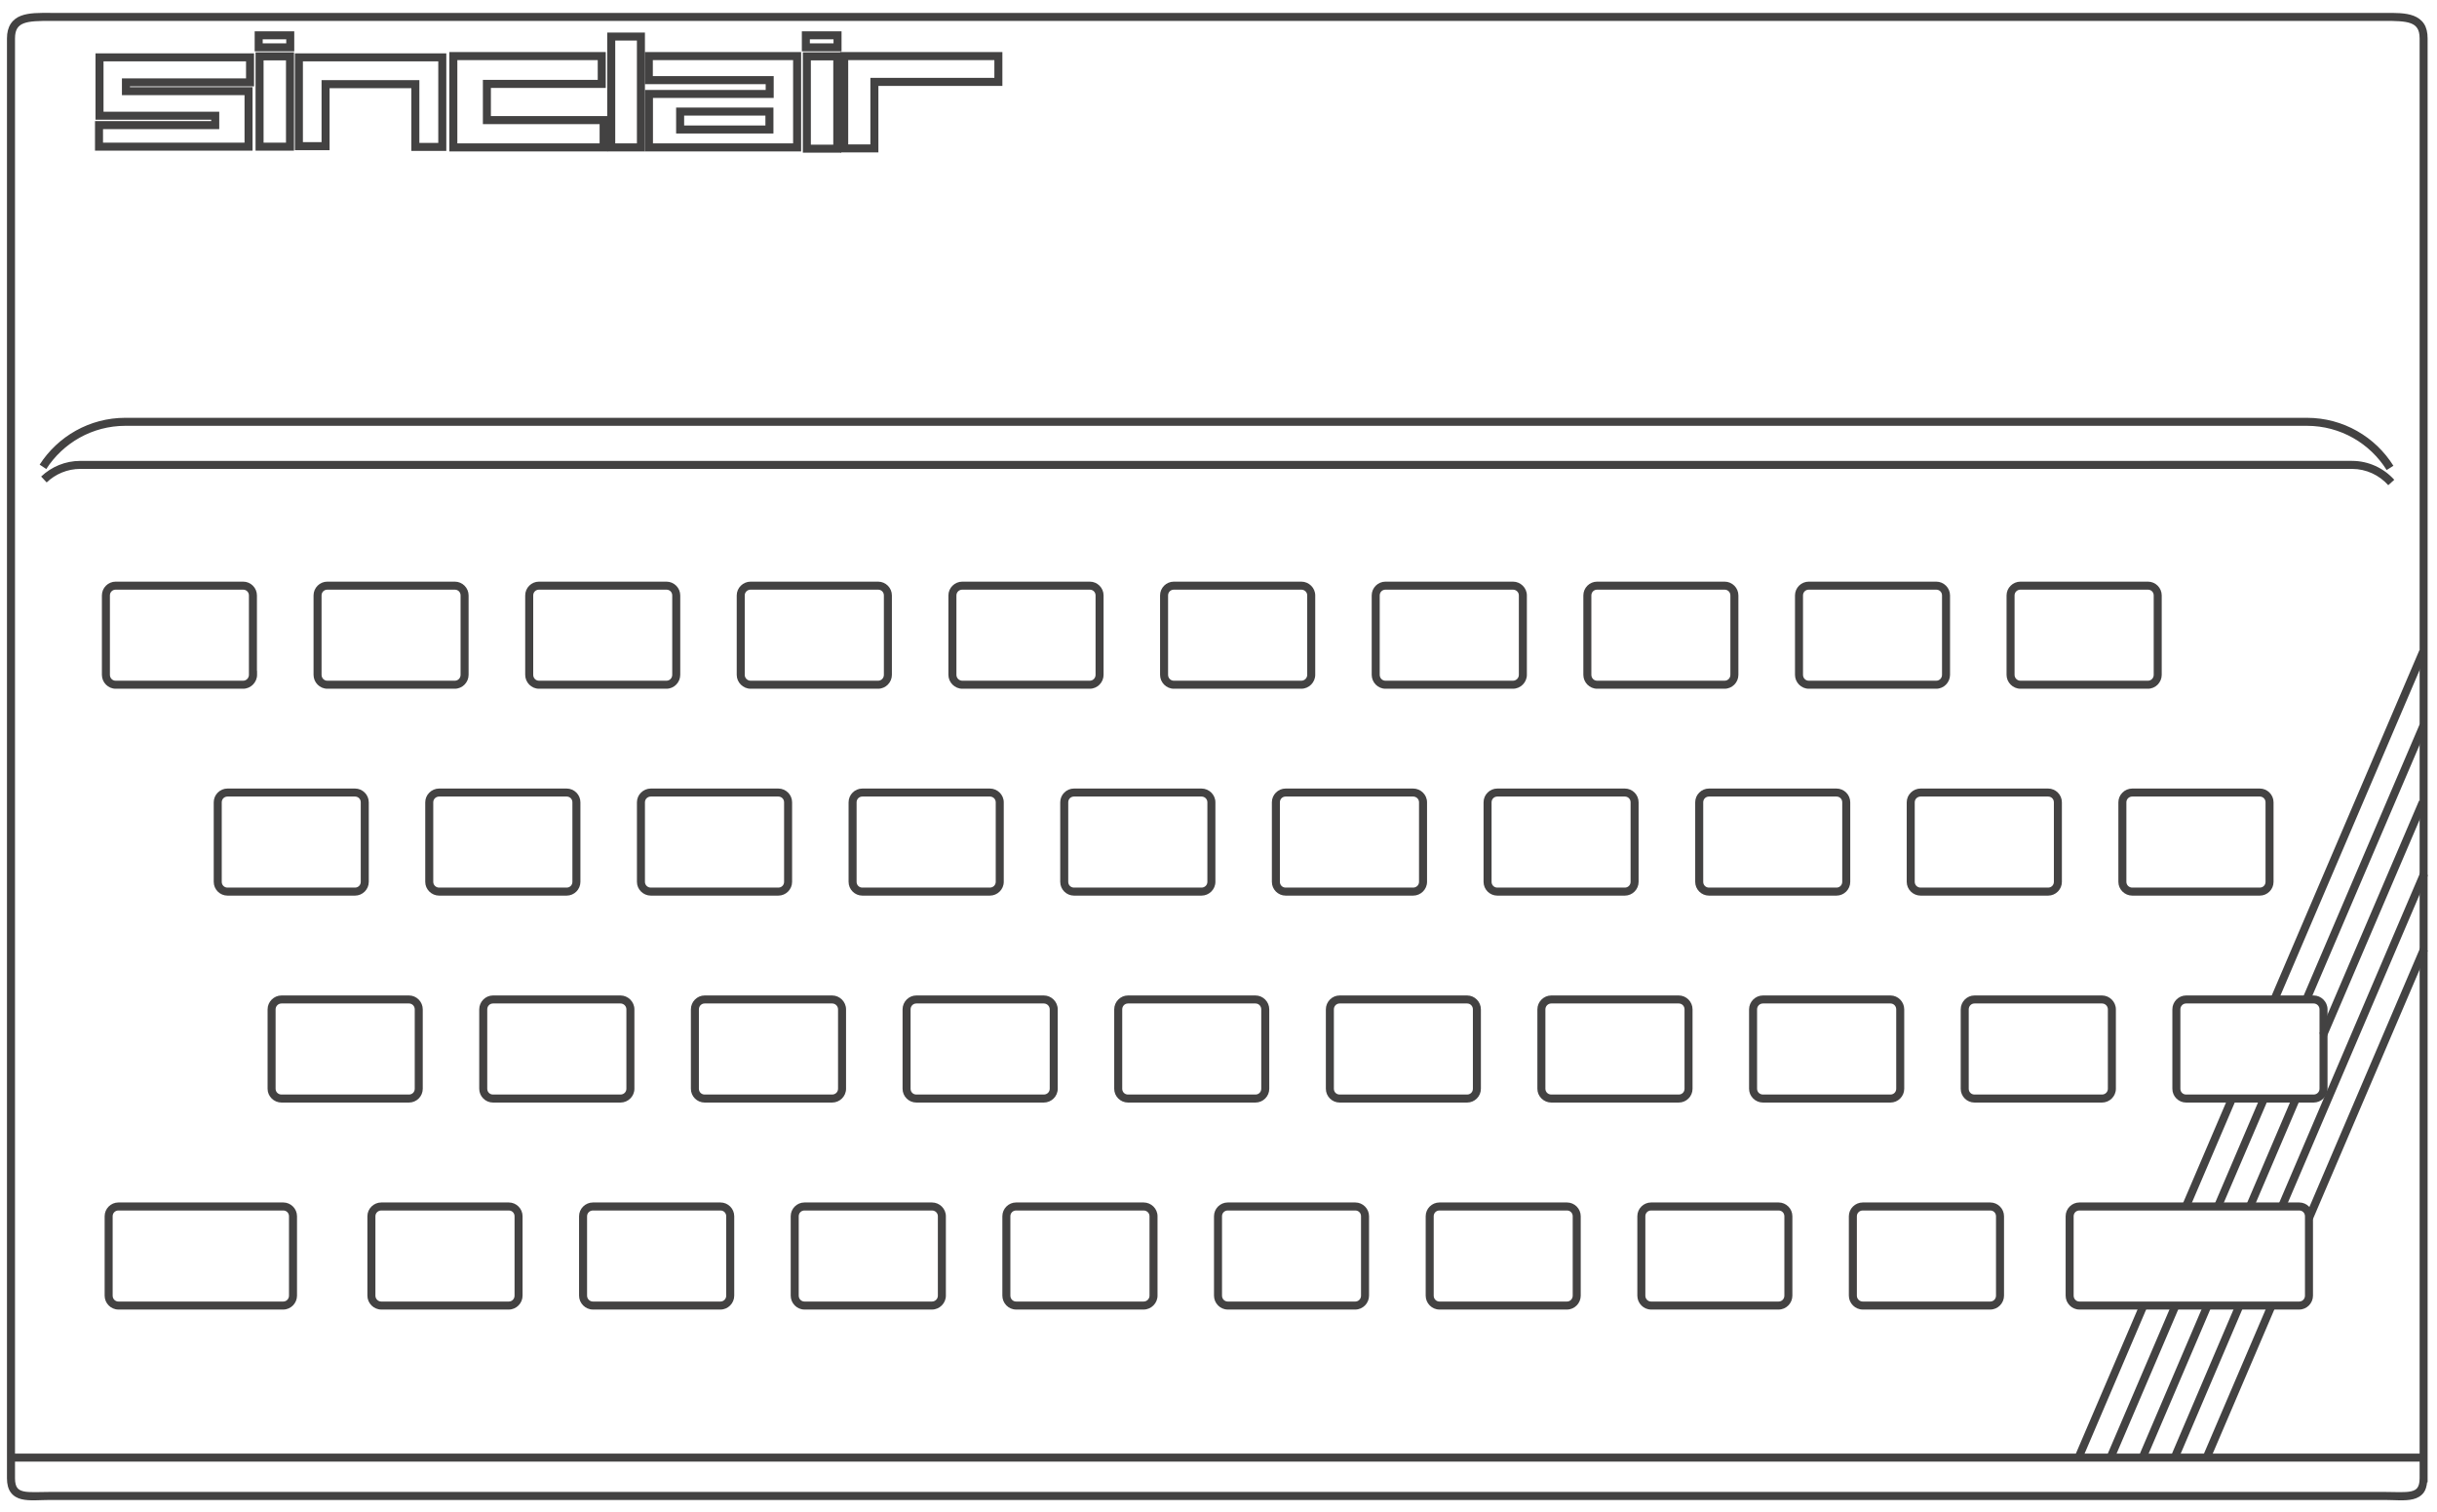 <?xml version="1.0" encoding="UTF-8" standalone="no"?>
<!-- Generator: Adobe Illustrator 13.0.0, SVG Export Plug-In . SVG Version: 6.00 Build 14948)  -->

<svg
   version="1.2"
   id="Layer_3"
   x="0px"
   y="0px"
   width="550.189"
   height="341.26"
   viewBox="0 0 550.189 341.26"
   xml:space="preserve"
   sodipodi:docname="zxspectrum.svg"
   inkscape:version="1.2.2 (732a01da63, 2022-12-09)"
   xmlns:inkscape="http://www.inkscape.org/namespaces/inkscape"
   xmlns:sodipodi="http://sodipodi.sourceforge.net/DTD/sodipodi-0.dtd"
   xmlns="http://www.w3.org/2000/svg"
   xmlns:svg="http://www.w3.org/2000/svg"
   xmlns:rdf="http://www.w3.org/1999/02/22-rdf-syntax-ns#"
   xmlns:cc="http://creativecommons.org/ns#"
   xmlns:dc="http://purl.org/dc/elements/1.1/"
   xmlns:ns="&amp;ns_sfw;"><defs
   id="defs79" /><sodipodi:namedview
   id="namedview77"
   pagecolor="#434242"
   bordercolor="#434242"
   borderopacity="1"
   inkscape:showpageshadow="0"
   inkscape:pageopacity="0"
   inkscape:pagecheckerboard="1"
   inkscape:deskcolor="#434242"
   showgrid="false"
   inkscape:zoom="2.0445042"
   inkscape:cx="299.58363"
   inkscape:cy="175.10357"
   inkscape:window-width="1920"
   inkscape:window-height="1009"
   inkscape:window-x="-8"
   inkscape:window-y="-8"
   inkscape:window-maximized="1"
   inkscape:current-layer="Layer_3" />
<path
   id="path3"
   fill="#434242"
   d="M 11.325,2.909 C 8.881,2.909 6.6,2.854 4.738,3.559 3.807,3.911 2.986,4.502 2.42,5.369 1.854,6.236 1.572,7.331 1.572,8.677 v 325.047 c 0,1.345 0.277,2.418 0.876,3.224 0.599,0.805 1.471,1.274 2.403,1.499 1.865,0.447 4.084,0.169 6.475,0.169 h 526.988 c 2.391,0 4.609,0.278 6.475,-0.169 0.934,-0.225 1.806,-0.694 2.404,-1.499 0.448,-0.604 0.658,-1.412 0.763,-2.318 h 0.113 V 333.725 8.677 c 0,-1.346 -0.254,-2.441 -0.82,-3.308 -0.566,-0.867 -1.415,-1.457 -2.347,-1.81 -1.863,-0.701 -4.144,-0.646 -6.587,-0.646 H 11.327 Z m 0,1.809 h 526.988 c 2.447,0 4.595,0.029 5.938,0.537 0.672,0.253 1.141,0.597 1.471,1.103 0.335,0.504 0.543,1.217 0.543,2.318 v 324.143 0.904 c 0,1.101 -0.212,1.749 -0.509,2.149 -0.298,0.4 -0.716,0.631 -1.386,0.791 -1.341,0.322 -3.549,0.142 -6.051,0.142 H 11.331 c -2.501,0 -4.71,0.181 -6.051,-0.142 -0.669,-0.163 -1.087,-0.398 -1.384,-0.796 -0.298,-0.398 -0.509,-1.05 -0.509,-2.154 V 8.677 C 3.387,7.576 3.595,6.863 3.924,6.359 4.254,5.853 4.722,5.509 5.395,5.256 6.738,4.747 8.885,4.719 11.332,4.719 h -0.007 z" />
<path
   id="path5"
   fill="#434242"
   d="m 28.318,94.32 c -8.13,0 -15.267,4.208 -19.368,10.574 l 1.499,0.99 c 3.78,-5.868 10.365,-9.755 17.87,-9.755 h 492.489 c 7.604,0 14.257,3.983 18.011,9.98 l 1.528,-0.958 c -4.073,-6.509 -11.299,-10.83 -19.538,-10.83 H 28.32 Z" />
<path
   id="path7"
   fill="#434242"
   d="m 18.14,104.047 c -3.426,0 -6.545,1.346 -8.85,3.533 l 1.244,1.33 c 1.982,-1.882 4.653,-3.054 7.606,-3.054 h 512.847 c 3.265,0 6.176,1.43 8.199,3.676 l 1.357,-1.217 c -2.353,-2.611 -5.77,-4.27 -9.557,-4.27 z" />
<path
   id="path9"
   fill="#434242"
   d="m 26.114,131.308 c -1.712,0 -3.11,1.398 -3.11,3.11 v 17.926 c 0,1.712 1.398,3.139 3.11,3.139 h 28.783 c 1.711,0 3.139,-1.427 3.139,-3.139 v -0.905 h -0.028 v -17.021 c 0,-1.712 -1.399,-3.11 -3.11,-3.11 z m 0,1.809 h 28.783 c 0.733,0 1.301,0.567 1.301,1.301 v 17.926 0.057 c -0.035,0.701 -0.591,1.272 -1.301,1.272 H 26.114 c -0.734,0 -1.301,-0.595 -1.301,-1.329 v -17.926 c 0,-0.733 0.566,-1.301 1.301,-1.301 z" />
<path
   id="path11"
   fill="#434242"
   d="m 73.898,131.308 c -1.712,0 -3.11,1.398 -3.11,3.11 v 17.926 c 0,1.712 1.398,3.139 3.11,3.139 h 28.783 c 1.712,0 3.11,-1.427 3.11,-3.139 v -0.905 -17.021 c 0,-1.711 -1.398,-3.11 -3.11,-3.11 z m 0,1.809 h 28.783 c 0.734,0 1.301,0.567 1.301,1.301 v 17.926 c 0,0.734 -0.568,1.329 -1.301,1.329 H 73.898 c -0.733,0 -1.301,-0.595 -1.301,-1.329 v -17.926 c 0.001,-0.733 0.569,-1.301 1.301,-1.301 z" />
<path
   id="path13"
   fill="#434242"
   d="m 121.683,131.308 c -1.712,0 -3.11,1.398 -3.11,3.11 v 17.926 c 0,1.711 1.398,3.139 3.11,3.139 h 28.783 c 1.711,0 3.11,-1.427 3.11,-3.139 v -17.926 c 0,-1.712 -1.399,-3.11 -3.11,-3.11 z m 0,1.809 h 28.783 c 0.733,0 1.301,0.567 1.301,1.301 v 17.926 c 0,0.734 -0.568,1.329 -1.301,1.329 h -28.783 c -0.734,0 -1.301,-0.594 -1.301,-1.329 v -17.926 c 0,-0.733 0.567,-1.301 1.301,-1.301 z" />
<path
   id="path15"
   fill="#434242"
   d="m 169.465,131.308 c -1.712,0 -3.139,1.398 -3.139,3.11 v 17.926 c 0,1.711 1.427,3.139 3.139,3.139 h 28.783 c 1.712,0 3.11,-1.427 3.11,-3.139 v -17.926 c 0,-1.711 -1.398,-3.11 -3.11,-3.11 z m 0,1.809 h 28.783 c 0.734,0 1.301,0.567 1.301,1.301 v 17.926 c 0,0.735 -0.566,1.329 -1.301,1.329 h -28.783 c -0.735,0 -1.33,-0.594 -1.33,-1.329 v -17.926 c 0,-0.733 0.596,-1.301 1.33,-1.301 z" />
<path
   id="path17"
   fill="#434242"
   d="m 217.256,131.308 c -1.711,0 -3.139,1.398 -3.139,3.11 v 17.926 c 0,1.711 1.426,3.139 3.139,3.139 h 28.783 c 1.712,0 3.11,-1.427 3.11,-3.139 v -17.926 c 0,-1.712 -1.398,-3.11 -3.11,-3.11 z m 0,1.809 h 28.783 c 0.733,0 1.301,0.567 1.301,1.301 v 17.926 c 0,0.734 -0.568,1.329 -1.301,1.329 h -28.783 c -0.734,0 -1.329,-0.594 -1.329,-1.329 v -17.926 c 0,-0.733 0.596,-1.301 1.329,-1.301 z" />
<path
   id="path19"
   fill="#434242"
   d="m 265.011,131.308 c -1.712,0 -3.11,1.398 -3.11,3.11 v 17.926 c 0,1.712 1.398,3.139 3.11,3.139 h 28.783 c 1.711,0 3.139,-1.427 3.139,-3.139 v -17.926 c 0,-1.711 -1.426,-3.11 -3.139,-3.11 z m 0,1.809 h 28.783 c 0.734,0 1.329,0.567 1.329,1.301 v 17.926 c 0,0.734 -0.596,1.329 -1.329,1.329 h -28.783 c -0.733,0 -1.301,-0.595 -1.301,-1.329 v -17.926 c 0,-0.733 0.568,-1.301 1.301,-1.301 z" />
<path
   id="path21"
   fill="#434242"
   d="m 312.793,131.308 c -1.712,0 -3.11,1.398 -3.11,3.11 v 17.926 c 0,1.711 1.398,3.139 3.11,3.139 h 28.783 c 1.712,0 3.139,-1.427 3.139,-3.139 v -17.926 c 0,-1.711 -1.426,-3.11 -3.139,-3.11 z m 0,1.809 h 28.783 c 0.734,0 1.329,0.567 1.329,1.301 v 17.926 c 0,0.734 -0.596,1.329 -1.329,1.329 h -28.783 c -0.735,0 -1.301,-0.594 -1.301,-1.329 v -17.926 c 0,-0.733 0.567,-1.301 1.301,-1.301 z" />
<path
   id="path23"
   fill="#434242"
   d="m 360.575,131.308 c -1.712,0 -3.11,1.398 -3.11,3.11 v 17.926 c 0,1.711 1.398,3.139 3.11,3.139 h 28.783 c 1.711,0 3.11,-1.427 3.11,-3.139 v -17.926 c 0,-1.711 -1.397,-3.11 -3.11,-3.11 z m 0,1.809 h 28.783 c 0.734,0 1.301,0.567 1.301,1.301 v 17.926 c 0,0.734 -0.567,1.329 -1.301,1.329 h -28.783 c -0.734,0 -1.301,-0.594 -1.301,-1.329 v -17.926 c 0,-0.733 0.568,-1.301 1.301,-1.301 z" />
<path
   id="path25"
   fill="#434242"
   d="m 408.357,131.308 c -1.712,0 -3.11,1.398 -3.11,3.11 v 17.926 c 0,1.711 1.397,3.139 3.11,3.139 h 28.782 c 1.713,0 3.11,-1.427 3.11,-3.139 v -17.926 c 0,-1.711 -1.397,-3.11 -3.11,-3.11 z m 0,1.809 h 28.782 c 0.735,0 1.301,0.567 1.301,1.301 v 17.926 c 0,0.734 -0.566,1.329 -1.301,1.329 h -28.782 c -0.734,0 -1.301,-0.594 -1.301,-1.329 v -17.926 c 0.001,-0.733 0.568,-1.301 1.301,-1.301 z" />
<path
   id="path27"
   fill="#434242"
   d="m 456.148,131.308 c -1.711,0 -3.138,1.398 -3.138,3.11 v 17.926 c 0,1.711 1.426,3.139 3.138,3.139 h 28.783 c 1.712,0 3.11,-1.427 3.11,-3.139 v -17.926 c 0,-1.711 -1.398,-3.11 -3.11,-3.11 z m 0,1.809 h 28.783 c 0.734,0 1.301,0.567 1.301,1.301 v 17.926 c 0,0.734 -0.567,1.329 -1.301,1.329 h -28.783 c -0.733,0 -1.329,-0.594 -1.329,-1.329 v -17.926 c 0,-0.733 0.596,-1.301 1.329,-1.301 z" />
<path
   id="path29"
   fill="#434242"
   d="m 51.363,178.014 c -1.712,0 -3.11,1.397 -3.11,3.11 v 17.954 c 0,1.711 1.398,3.11 3.11,3.11 h 28.783 c 1.712,0 3.11,-1.398 3.11,-3.11 v -17.954 c 0,-1.713 -1.397,-3.11 -3.11,-3.11 z m 0,1.809 h 28.783 c 0.734,0 1.3,0.567 1.3,1.301 v 17.954 c 0,0.732 -0.566,1.301 -1.3,1.301 H 51.363 c -0.733,0 -1.301,-0.569 -1.301,-1.301 v -17.954 c 0,-0.735 0.568,-1.301 1.301,-1.301 z" />
<path
   id="path31"
   fill="#434242"
   d="m 99.144,178.014 c -1.712,0 -3.139,1.397 -3.139,3.11 v 17.954 c 0,1.711 1.426,3.11 3.139,3.11 h 28.783 c 1.712,0 3.11,-1.399 3.11,-3.11 v -17.954 c 0,-1.712 -1.397,-3.11 -3.11,-3.11 z m 0,1.809 h 28.783 c 0.734,0 1.301,0.566 1.301,1.301 v 17.954 c 0,0.733 -0.566,1.301 -1.301,1.301 H 99.144 c -0.734,0 -1.329,-0.569 -1.329,-1.301 v -17.954 c 0,-0.735 0.595,-1.301 1.329,-1.301 z" />
<path
   id="path33"
   fill="#434242"
   d="m 146.936,178.014 c -1.712,0 -3.139,1.397 -3.139,3.11 v 17.954 c 0,1.711 1.426,3.11 3.139,3.11 h 28.783 c 1.712,0 3.11,-1.398 3.11,-3.11 v -17.954 c 0,-1.713 -1.397,-3.11 -3.11,-3.11 z m 0,1.809 h 28.783 c 0.734,0 1.301,0.567 1.301,1.301 v 17.954 c 0,0.732 -0.566,1.301 -1.301,1.301 h -28.783 c -0.734,0 -1.33,-0.569 -1.33,-1.301 v -17.954 c 0,-0.735 0.596,-1.301 1.33,-1.301 z" />
<path
   id="path35"
   fill="#434242"
   d="m 194.69,178.014 c -1.712,0 -3.11,1.397 -3.11,3.11 v 17.954 c 0,1.711 1.397,3.11 3.11,3.11 h 28.783 c 1.711,0 3.139,-1.398 3.139,-3.11 v -17.954 c 0,-1.712 -1.426,-3.11 -3.139,-3.11 z m 0,1.809 h 28.783 c 0.734,0 1.329,0.566 1.329,1.301 v 17.954 c 0,0.732 -0.596,1.301 -1.329,1.301 H 194.69 c -0.734,0 -1.301,-0.569 -1.301,-1.301 v -17.954 c 10e-4,-0.735 0.567,-1.301 1.301,-1.301 z" />
<path
   id="path37"
   fill="#434242"
   d="m 242.473,178.014 c -1.712,0 -3.11,1.397 -3.11,3.11 v 17.954 c 0,1.711 1.397,3.11 3.11,3.11 h 28.783 c 1.712,0 3.139,-1.399 3.139,-3.11 v -17.954 c 0,-1.712 -1.426,-3.11 -3.139,-3.11 z m 0,1.809 h 28.783 c 0.734,0 1.329,0.566 1.329,1.301 v 17.954 c 0,0.733 -0.595,1.301 -1.329,1.301 h -28.783 c -0.734,0 -1.301,-0.569 -1.301,-1.301 v -17.954 c 0,-0.735 0.567,-1.301 1.301,-1.301 z" />
<path
   id="path39"
   fill="#434242"
   d="m 290.255,178.014 c -1.712,0 -3.111,1.396 -3.111,3.11 v 17.954 c 0,1.711 1.398,3.11 3.111,3.11 h 28.783 c 1.711,0 3.139,-1.398 3.139,-3.11 v -17.954 c 0,-1.713 -1.427,-3.11 -3.139,-3.11 z m 0,1.809 h 28.783 c 0.732,0 1.329,0.567 1.329,1.301 v 17.954 c 0,0.732 -0.598,1.301 -1.329,1.301 h -28.783 c -0.734,0 -1.301,-0.569 -1.301,-1.301 v -17.954 c 0,-0.734 0.568,-1.301 1.301,-1.301 z" />
<path
   id="path41"
   fill="#434242"
   d="m 338.046,178.014 c -1.712,0 -3.11,1.397 -3.11,3.11 v 17.954 c 0,1.711 1.397,3.11 3.11,3.11 h 28.783 c 1.712,0 3.11,-1.398 3.11,-3.11 v -17.954 c 0,-1.712 -1.397,-3.11 -3.11,-3.11 z m 0,1.809 h 28.783 c 0.733,0 1.301,0.566 1.301,1.301 v 17.954 c 0,0.732 -0.568,1.301 -1.301,1.301 h -28.783 c -0.733,0 -1.301,-0.569 -1.301,-1.301 v -17.954 c 0,-0.735 0.568,-1.301 1.301,-1.301 z" />
<path
   id="path43"
   fill="#434242"
   d="m 385.828,178.014 c -1.712,0 -3.11,1.397 -3.11,3.11 v 17.954 c 0,1.71 1.396,3.11 3.11,3.11 h 28.783 c 1.712,0 3.11,-1.398 3.11,-3.11 v -17.954 c 0,-1.713 -1.398,-3.11 -3.11,-3.11 z m 0,1.809 h 28.783 c 0.734,0 1.301,0.567 1.301,1.301 v 17.954 c 0,0.732 -0.568,1.301 -1.301,1.301 h -28.783 c -0.735,0 -1.3,-0.568 -1.3,-1.301 v -17.954 c 0,-0.735 0.565,-1.301 1.3,-1.301 z" />
<path
   id="path45"
   fill="#434242"
   d="m 433.61,178.014 c -1.712,0 -3.139,1.396 -3.139,3.11 v 17.954 c 0,1.711 1.426,3.11 3.139,3.11 h 28.783 c 1.712,0 3.109,-1.398 3.109,-3.11 v -17.954 c 0,-1.712 -1.396,-3.11 -3.109,-3.11 z m 0,1.809 h 28.783 c 0.733,0 1.3,0.566 1.3,1.301 v 17.954 c 0,0.732 -0.567,1.301 -1.3,1.301 H 433.61 c -0.732,0 -1.329,-0.569 -1.329,-1.301 v -17.954 c 0,-0.734 0.598,-1.301 1.329,-1.301 z" />
<path
   id="path47"
   fill="#434242"
   d="m 481.392,178.014 c -1.711,0 -3.138,1.397 -3.138,3.11 v 17.954 c 0,1.711 1.426,3.11 3.138,3.11 h 28.784 c 1.712,0 3.11,-1.399 3.11,-3.11 v -17.954 c 0,-1.712 -1.398,-3.11 -3.11,-3.11 z m 0,1.809 h 28.784 c 0.733,0 1.301,0.566 1.301,1.301 v 17.954 c 0,0.733 -0.567,1.301 -1.301,1.301 h -28.784 c -0.733,0 -1.328,-0.569 -1.328,-1.301 v -17.954 c -0.001,-0.735 0.595,-1.301 1.328,-1.301 z" />
<path
   id="path49"
   fill="#434242"
   d="m 63.549,224.728 c -1.712,0 -3.138,1.427 -3.138,3.139 v 17.926 c 0,1.711 1.426,3.11 3.138,3.11 h 28.784 c 1.711,0 3.11,-1.398 3.11,-3.11 v -0.905 -17.021 c 0,-1.711 -1.398,-3.139 -3.11,-3.139 z m 0,1.81 h 28.784 c 0.733,0 1.3,0.595 1.3,1.328 v 17.926 c 0,0.734 -0.567,1.301 -1.3,1.301 H 63.549 c -0.733,0 -1.329,-0.567 -1.329,-1.301 v -17.926 c 10e-4,-0.734 0.596,-1.328 1.329,-1.328 z" />
<path
   id="path51"
   fill="#434242"
   d="m 111.304,224.728 c -1.712,0 -3.11,1.427 -3.11,3.139 v 17.926 c 0,1.711 1.398,3.11 3.11,3.11 h 28.784 c 1.712,0 3.138,-1.399 3.138,-3.11 v -17.926 c 0,-1.711 -1.426,-3.139 -3.138,-3.139 z m 0,1.81 h 28.784 c 0.733,0 1.329,0.595 1.329,1.328 v 17.926 c 0,0.735 -0.594,1.301 -1.329,1.301 h -28.784 c -0.734,0 -1.3,-0.567 -1.3,-1.301 v -17.926 c 0,-0.734 0.566,-1.328 1.3,-1.328 z" />
<path
   id="path53"
   fill="#434242"
   d="m 159.086,224.728 c -1.711,0 -3.11,1.427 -3.11,3.139 v 17.926 c 0,1.711 1.398,3.11 3.11,3.11 h 28.784 c 1.712,0 3.138,-1.398 3.138,-3.11 v -17.926 c 0,-1.712 -1.426,-3.139 -3.138,-3.139 z m 0,1.81 h 28.784 c 0.733,0 1.329,0.595 1.329,1.328 v 17.926 c 0,0.734 -0.594,1.301 -1.329,1.301 h -28.784 c -0.733,0 -1.3,-0.567 -1.3,-1.301 v -17.926 c 0,-0.734 0.568,-1.328 1.3,-1.328 z" />
<path
   id="path55"
   fill="#434242"
   d="m 206.878,224.728 c -1.712,0 -3.11,1.427 -3.11,3.139 v 17.926 c 0,1.711 1.398,3.11 3.11,3.11 h 28.783 c 1.711,0 3.138,-1.398 3.138,-3.11 v -17.926 c 0,-1.712 -1.426,-3.139 -3.138,-3.139 z m 0,1.81 h 28.783 c 0.733,0 1.329,0.595 1.329,1.328 v 17.926 c 0,0.734 -0.595,1.301 -1.329,1.301 h -28.783 c -0.734,0 -1.301,-0.567 -1.301,-1.301 v -17.926 c 0,-0.734 0.567,-1.328 1.301,-1.328 z" />
<path
   id="path57"
   fill="#434242"
   d="m 254.66,224.728 c -1.711,0 -3.11,1.427 -3.11,3.139 v 17.926 c 0,1.711 1.398,3.11 3.11,3.11 h 28.784 c 1.711,0 3.11,-1.398 3.11,-3.11 v -17.926 c 0,-1.711 -1.398,-3.139 -3.11,-3.139 z m 0,1.81 h 28.784 c 0.733,0 1.301,0.595 1.301,1.328 v 17.926 c 0,0.734 -0.567,1.301 -1.301,1.301 H 254.66 c -0.734,0 -1.3,-0.567 -1.3,-1.301 v -17.926 c -0.001,-0.734 0.567,-1.328 1.3,-1.328 z" />
<path
   id="path59"
   fill="#434242"
   d="m 302.442,224.728 c -1.713,0 -3.11,1.427 -3.11,3.139 v 17.926 c 0,1.711 1.397,3.11 3.11,3.11 h 28.783 c 1.711,0 3.11,-1.398 3.11,-3.11 v -17.926 c 0,-1.711 -1.398,-3.139 -3.11,-3.139 z m 0,1.81 h 28.783 c 0.734,0 1.301,0.595 1.301,1.328 v 17.926 c 0,0.734 -0.567,1.301 -1.301,1.301 h -28.783 c -0.734,0 -1.301,-0.567 -1.301,-1.301 v -17.926 c 10e-4,-0.734 0.568,-1.328 1.301,-1.328 z" />
<path
   id="path61"
   fill="#434242"
   d="m 350.225,224.728 c -1.712,0 -3.139,1.427 -3.139,3.139 v 17.926 c 0,1.711 1.426,3.11 3.139,3.11 h 28.782 c 1.712,0 3.11,-1.398 3.11,-3.11 v -17.926 c 0,-1.711 -1.396,-3.139 -3.11,-3.139 z m 0,1.81 h 28.782 c 0.734,0 1.301,0.595 1.301,1.328 v 17.926 c 0,0.734 -0.566,1.301 -1.301,1.301 h -28.782 c -0.734,0 -1.329,-0.567 -1.329,-1.301 v -17.926 c 0,-0.734 0.595,-1.328 1.329,-1.328 z" />
<path
   id="path63"
   fill="#434242"
   d="m 398.016,224.728 c -1.712,0 -3.139,1.427 -3.139,3.139 v 17.926 c 0,1.711 1.426,3.11 3.139,3.11 h 28.783 c 1.711,0 3.11,-1.398 3.11,-3.11 v -17.926 c 0,-1.711 -1.398,-3.139 -3.11,-3.139 z m 0,1.81 h 28.783 c 0.734,0 1.301,0.595 1.301,1.328 v 17.926 c 0,0.734 -0.567,1.301 -1.301,1.301 h -28.783 c -0.735,0 -1.329,-0.567 -1.329,-1.301 v -17.926 c 0,-0.734 0.594,-1.328 1.329,-1.328 z" />
<path
   id="path65"
   fill="#434242"
   d="m 445.771,224.728 c -1.712,0 -3.109,1.427 -3.109,3.139 v 17.926 c 0,1.711 1.396,3.11 3.109,3.11 h 28.783 c 1.712,0 3.139,-1.399 3.139,-3.11 v -17.926 c 0,-1.71 -1.425,-3.139 -3.139,-3.139 z m 0,1.81 h 28.783 c 0.735,0 1.329,0.594 1.329,1.328 v 17.926 c 0,0.735 -0.595,1.301 -1.329,1.301 h -28.783 c -0.735,0 -1.3,-0.566 -1.3,-1.301 v -17.926 c 0,-0.734 0.565,-1.328 1.3,-1.328 z" />
<path
   id="path67"
   fill="#434242"
   d="m 86.084,271.46 c -1.71,0 -3.139,1.398 -3.139,3.11 v 17.927 c 0,1.711 1.427,3.138 3.139,3.138 h 28.783 c 1.712,0 3.11,-1.427 3.11,-3.138 V 274.57 c 0,-1.712 -1.398,-3.11 -3.11,-3.11 z m 0,1.81 h 28.783 c 0.735,0 1.301,0.566 1.301,1.301 v 17.927 c 0,0.733 -0.566,1.328 -1.301,1.328 H 86.084 c -0.733,0 -1.329,-0.596 -1.329,-1.328 V 274.57 c 0,-0.735 0.595,-1.3 1.329,-1.3 z" />
<path
   id="path69"
   fill="#434242"
   d="m 26.735,271.46 c -1.711,0 -3.11,1.398 -3.11,3.11 v 17.927 c 0,1.711 1.398,3.138 3.11,3.138 h 37.209 c 1.711,0 3.11,-1.426 3.11,-3.138 v -0.905 -17.022 c 0,-1.712 -1.399,-3.11 -3.11,-3.11 z m 0,1.81 h 37.209 c 0.735,0 1.301,0.566 1.301,1.301 v 17.927 c 0,0.733 -0.567,1.328 -1.301,1.328 H 26.735 c -0.733,0 -1.301,-0.596 -1.301,-1.328 V 274.57 c 10e-4,-0.735 0.567,-1.3 1.301,-1.3 z" />
<path
   id="path71"
   fill="#434242"
   d="m 133.87,271.46 c -1.71,0 -3.138,1.398 -3.138,3.11 v 17.927 c 0,1.71 1.426,3.138 3.138,3.138 h 28.784 c 1.711,0 3.11,-1.426 3.11,-3.138 V 274.57 c 0,-1.712 -1.398,-3.11 -3.11,-3.11 z m 0,1.81 h 28.784 c 0.733,0 1.3,0.566 1.3,1.301 v 17.927 c 0,0.733 -0.567,1.328 -1.3,1.328 H 133.87 c -0.734,0 -1.329,-0.596 -1.329,-1.328 V 274.57 c 0,-0.735 0.595,-1.3 1.329,-1.3 z" />
<path
   id="path73"
   fill="#434242"
   d="m 181.625,271.46 c -1.711,0 -3.11,1.398 -3.11,3.11 v 17.927 c 0,1.711 1.398,3.138 3.11,3.138 h 28.783 c 1.712,0 3.139,-1.426 3.139,-3.138 V 274.57 c 0,-1.712 -1.427,-3.11 -3.139,-3.11 z m 0,1.81 h 28.783 c 0.735,0 1.329,0.566 1.329,1.301 v 17.927 c 0,0.733 -0.594,1.328 -1.329,1.328 h -28.783 c -0.733,0 -1.301,-0.596 -1.301,-1.328 V 274.57 c 0,-0.735 0.567,-1.3 1.301,-1.3 z" />
<path
   id="path75"
   fill="#434242"
   d="m 229.407,271.46 c -1.711,0 -3.11,1.398 -3.11,3.11 v 17.927 c 0,1.71 1.398,3.138 3.11,3.138 h 28.783 c 1.711,0 3.139,-1.426 3.139,-3.138 V 274.57 c 0,-1.712 -1.427,-3.11 -3.139,-3.11 z m 0,1.81 h 28.783 c 0.733,0 1.329,0.566 1.329,1.301 v 17.927 c 0,0.733 -0.596,1.328 -1.329,1.328 h -28.783 c -0.734,0 -1.301,-0.596 -1.301,-1.328 V 274.57 c 0,-0.736 0.566,-1.3 1.301,-1.3 z" />
<path
   id="path77"
   fill="#434242"
   d="m 277.189,271.46 c -1.712,0 -3.11,1.398 -3.11,3.11 v 17.927 c 0,1.71 1.398,3.138 3.11,3.138 h 28.783 c 1.712,0 3.11,-1.427 3.11,-3.138 V 274.57 c 0,-1.712 -1.398,-3.11 -3.11,-3.11 z m 0,1.81 h 28.783 c 0.735,0 1.3,0.565 1.3,1.301 v 17.927 c 0,0.733 -0.564,1.328 -1.3,1.328 h -28.783 c -0.735,0 -1.301,-0.596 -1.301,-1.328 V 274.57 c 0.001,-0.736 0.566,-1.3 1.301,-1.3 z" />
<path
   id="path79"
   fill="#434242"
   d="m 324.98,271.46 c -1.711,0 -3.11,1.398 -3.11,3.11 v 17.927 c 0,1.71 1.398,3.138 3.11,3.138 h 28.783 c 1.712,0 3.11,-1.426 3.11,-3.138 V 274.57 c 0,-1.712 -1.397,-3.11 -3.11,-3.11 z m 0,1.81 h 28.783 c 0.736,0 1.301,0.566 1.301,1.301 v 17.927 c 0,0.733 -0.566,1.328 -1.301,1.328 H 324.98 c -0.734,0 -1.301,-0.596 -1.301,-1.328 V 274.57 c 0.001,-0.736 0.568,-1.3 1.301,-1.3 z" />
<path
   id="path81"
   fill="#434242"
   d="m 372.763,271.46 c -1.711,0 -3.11,1.398 -3.11,3.11 v 17.927 c 0,1.71 1.397,3.138 3.11,3.138 h 28.783 c 1.712,0 3.11,-1.426 3.11,-3.138 V 274.57 c 0,-1.712 -1.398,-3.11 -3.11,-3.11 z m 0,1.81 h 28.783 c 0.736,0 1.301,0.566 1.301,1.301 v 17.927 c 0,0.733 -0.565,1.328 -1.301,1.328 h -28.783 c -0.736,0 -1.301,-0.596 -1.301,-1.328 V 274.57 c 0,-0.736 0.565,-1.3 1.301,-1.3 z" />
<path
   id="path83"
   fill="#434242"
   d="m 420.545,271.46 c -1.711,0 -3.139,1.398 -3.139,3.11 v 17.927 c 0,1.71 1.426,3.138 3.139,3.138 h 28.783 c 1.711,0 3.11,-1.426 3.11,-3.138 V 274.57 c 0,-1.712 -1.398,-3.11 -3.11,-3.11 z m 0,1.81 h 28.783 c 0.734,0 1.301,0.566 1.301,1.301 v 17.927 c 0,0.733 -0.567,1.328 -1.301,1.328 h -28.783 c -0.734,0 -1.329,-0.596 -1.329,-1.328 V 274.57 c 0,-0.735 0.596,-1.3 1.329,-1.3 z" />
<path
   id="path85"
   fill="#434242"
   d="m 469.458,271.46 c -1.71,0 -3.11,1.398 -3.11,3.11 v 17.927 c 0,1.71 1.398,3.138 3.11,3.138 h 49.623 c 1.711,0 3.109,-1.426 3.109,-3.138 V 274.57 c 0,-1.712 -1.398,-3.11 -3.109,-3.11 z m 0,1.81 h 49.623 c 0.734,0 1.3,0.566 1.3,1.301 v 17.927 c 0,0.733 -0.567,1.328 -1.3,1.328 h -49.623 c -0.734,0 -1.301,-0.596 -1.301,-1.328 V 274.57 c 0,-0.735 0.567,-1.3 1.301,-1.3 z" />
<path
   id="path87"
   fill="#434242"
   d="m 493.553,224.728 c -1.712,0 -3.11,1.427 -3.11,3.139 v 17.926 c 0,1.711 1.398,3.11 3.11,3.11 h 28.783 c 1.712,0 3.139,-1.398 3.139,-3.11 v -17.926 c 0,-1.711 -1.425,-3.139 -3.139,-3.139 z m 0,1.81 h 28.783 c 0.735,0 1.329,0.595 1.329,1.328 v 17.926 c 0,0.734 -0.594,1.301 -1.329,1.301 h -28.783 c -0.734,0 -1.301,-0.566 -1.301,-1.301 v -17.926 c 0,-0.734 0.567,-1.328 1.301,-1.328 z" />
<path
   id="path89"
   fill="none"
   stroke="#434242"
   stroke-width="1.81"
   d="M 465.649,337.465" />
<path
   id="line91"
   fill="#434242"
   d="m 483.094,294.424 -14.618,34.156 1.668,0.706 14.59,-34.155 z" />
<path
   id="line93"
   fill="#434242"
   d="m 503.025,247.8 -10.349,24.204 1.669,0.706 10.349,-24.203 z" />
<path
   id="line95"
   fill="#434242"
   d="m 546.229,146.743 -33.533,78.406 1.669,0.707 33.532,-78.406 z" />
<path
   id="path97"
   fill="none"
   stroke="#434242"
   stroke-width="1.81"
   d="M 472.888,337.465" />
<path
   id="line99"
   fill="#434242"
   d="m 490.269,294.506 -14.533,33.957 1.668,0.735 14.533,-33.985 z" />
<path
   id="line101"
   fill="#434242"
   d="m 510.21,247.882 -10.292,24.09 1.64,0.707 10.323,-24.095 -1.664,-0.706 z" />
<path
   id="line103"
   fill="#434242"
   d="m 546.311,163.429 -26.465,61.893 1.668,0.706 26.466,-61.893 z" />
<path
   id="path105"
   fill="none"
   stroke="#434242"
   stroke-width="1.81"
   d="M 480.116,337.465" />
<path
   id="line107"
   fill="#434242"
   d="m 497.543,294.397 -14.788,34.608 1.668,0.706 14.788,-34.607 z" />
<path
   id="line109"
   fill="#434242"
   d="m 517.476,247.764 -10.35,24.231 1.669,0.706 10.35,-24.23 z" />
<path
   id="line111"
   fill="#434242"
   d="m 546.148,180.728 -22.507,52.592 1.668,0.707 22.507,-52.592 z" />
<path
   id="path113"
   fill="none"
   stroke="#434242"
   stroke-width="1.81"
   d="M 487.354,337.465" />
<path
   id="line115"
   fill="#434242"
   d="m 504.637,294.705 -14.59,34.184 1.668,0.707 14.59,-34.185 -1.665,-0.706 z" />
<path
   id="line117"
   fill="#434242"
   d="m 546.456,196.878 -32.148,75.239 1.64,0.735 32.177,-75.269 z" />
<path
   id="path119"
   fill="none"
   stroke="#434242"
   stroke-width="1.81"
   d="M 494.584,337.465" />
<path
   id="line121"
   fill="#434242"
   d="m 512.02,294.397 -14.621,34.183 1.664,0.733 14.622,-34.211 -1.668,-0.707 z" />
<path
   id="line123"
   fill="#434242"
   d="m 546.43,213.897 -25.958,60.706 1.669,0.707 25.957,-60.707 z" />
<path
   id="polygon125"
   fill="#434242"
   d="m 21.562,12.042 v 0.905 13.176 0.905 h 0.905 25.221 v 0.311 H 22.353 21.448 v 0.905 4.863 0.905 h 0.905 33.76 0.905 V 33.107 20.58 19.675 H 56.113 29.336 v -0.17 h 27.116 0.905 V 18.6 12.945 12.04 H 56.452 22.466 Z m 1.809,1.809 h 32.176 v 3.845 H 28.432 27.527 v 0.905 1.979 0.905 h 0.905 26.776 v 10.716 h -31.95 v -3.054 h 25.334 0.905 V 28.242 26.121 25.216 H 48.592 23.371 Z" />
<path
   id="rect127"
   fill="#434242"
   d="m 57.696,11.815 v 0.904 20.386 0.905 h 0.905 6.871 0.905 V 33.105 12.72 11.816 h -0.905 -6.871 -0.905 z m 1.81,1.81 h 5.061 v 18.576 h -5.061 z" />
<path
   id="rect129"
   fill="#434242"
   d="m 57.498,7.065 v 0.905 2.714 0.905 h 0.905 7.125 0.905 V 10.684 7.97 7.065 h -0.905 -7.125 z m 1.81,1.81 h 5.316 V 9.78 h -5.316 z" />
<path
   id="rect131"
   fill="#434242"
   d="m 181.254,11.815 v 0.904 20.839 0.905 h 0.905 6.871 0.905 V 33.558 12.72 11.816 h -0.905 -6.871 -0.905 z m 1.809,1.81 h 5.062 v 19.029 h -5.062 z" />
<path
   id="rect133"
   fill="#434242"
   d="m 181.028,7.065 v 0.905 2.714 0.905 h 0.905 7.153 0.905 V 10.684 7.97 7.065 h -0.905 -7.153 z m 1.809,1.81 h 5.344 V 9.78 h -5.344 z" />
<path
   id="polygon135"
   fill="#434242"
   d="m 66.575,12.042 v 0.905 20.047 0.905 h 0.905 6.022 0.905 V 32.994 19.902 H 92.87 v 13.26 0.905 h 0.905 6.079 0.905 V 33.162 12.945 12.04 H 99.854 67.479 Z m 1.809,1.809 h 30.565 v 18.407 h -4.27 V 18.998 18.093 H 93.774 73.502 72.598 v 0.905 13.091 H 68.385 V 13.851 Z" />
<path
   id="polygon137"
   fill="#434242"
   d="m 101.442,11.759 v 0.905 20.611 0.905 h 0.904 33.93 0.905 v -0.905 -6.164 -0.905 h -0.905 -25.448 v -6.361 h 25.023 0.905 V 18.94 12.663 11.758 h -0.905 -33.506 -0.903 z m 1.81,1.809 h 31.696 v 4.467 h -25.023 -0.905 v 0.905 8.171 0.905 h 0.905 25.447 v 4.354 h -32.12 z" />
<path
   id="rect139"
   fill="#434242"
   d="m 137.091,7.348 v 0.905 25.022 0.905 h 0.905 6.701 0.905 V 33.275 8.252 7.348 h -0.905 -6.701 z m 1.809,1.809 h 4.892 V 32.37 H 138.9 Z" />
<path
   id="polygon141"
   fill="#434242"
   d="m 145.578,11.759 v 0.905 5.429 0.905 h 0.905 26.38 v 1.301 h -26.352 -0.905 v 0.904 12.074 0.905 h 0.905 33.45 0.905 V 33.277 12.664 11.759 h -0.905 -33.478 z m 1.81,1.809 h 31.668 V 32.37 h -31.64 V 22.106 h 26.352 0.905 v -0.905 -3.11 -0.905 h -0.905 -26.38 z" />
<path
   id="polygon143"
   fill="#434242"
   d="m 189.687,11.759 v 0.905 20.837 0.905 h 0.905 6.813 0.905 V 33.501 19.392 h 27.087 0.905 v -0.905 -5.825 -0.905 h -0.905 -34.806 z m 1.81,1.809 h 32.997 v 4.015 h -27.088 -0.904 v 0.905 14.109 h -5.005 z" />
<path
   id="rect145"
   fill="#434242"
   d="m 152.645,24.284 v 0.905 4.043 0.905 h 0.904 20.16 0.905 v -0.905 -4.043 -0.905 h -0.905 -20.16 z m 1.809,1.81 h 18.35 v 2.234 h -18.35 z" />
<path
   id="line147"
   fill="#434242"
   d="m 2.419,328.154 v 1.81 h 544.74 v -1.81 z" />
</svg>
